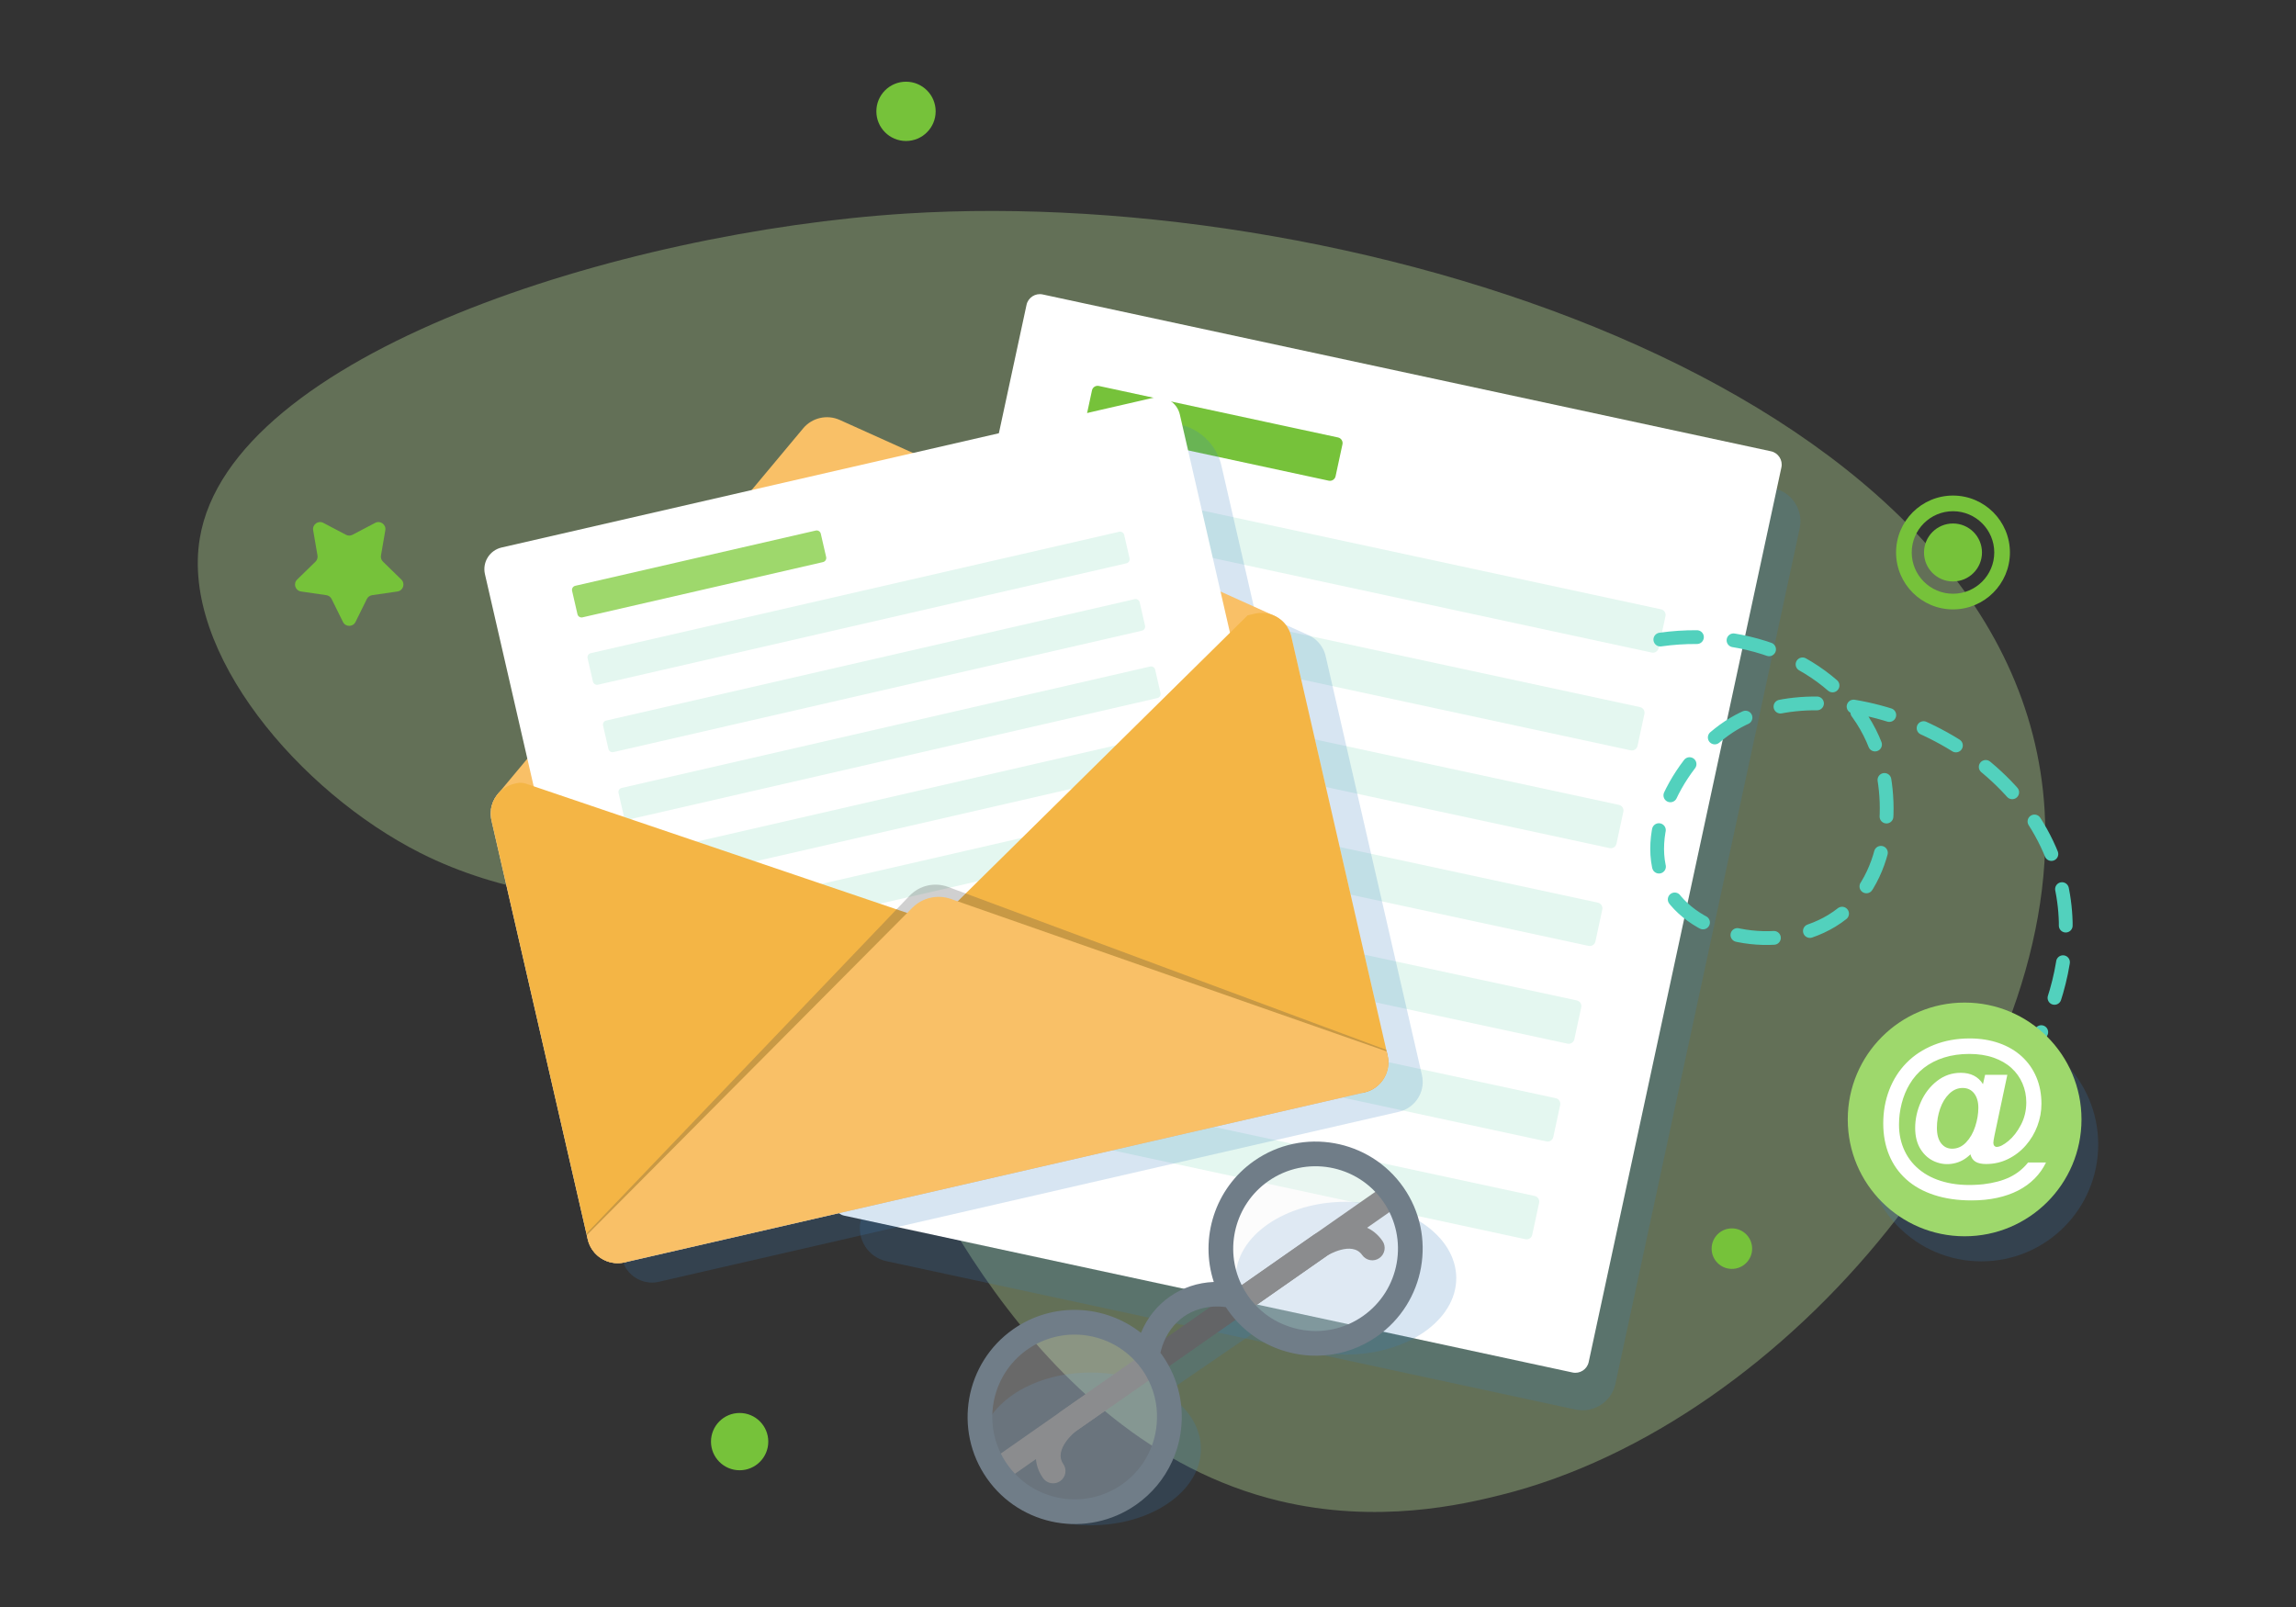 <?xml version="1.0" encoding="iso-8859-1"?>
<!-- Generator: Adobe Illustrator 16.0.0, SVG Export Plug-In . SVG Version: 6.00 Build 0)  -->
<!DOCTYPE svg PUBLIC "-//W3C//DTD SVG 1.1//EN" "http://www.w3.org/Graphics/SVG/1.1/DTD/svg11.dtd">
<svg version="1.1" id="Layer_1" xmlns="http://www.w3.org/2000/svg" xmlns:xlink="http://www.w3.org/1999/xlink" x="0px" y="0px"
	 width="500px" height="350px" viewBox="0 0 500 350" style="enable-background:new 0 0 500 350;" xml:space="preserve">
<rect x="0" y="0" width="500" height="350" fill="#333333" stroke="none"/>
<g>
	<path style="opacity:0.34;fill:#C1E59E;" d="M197.317,46.511c-61.978,3.905-147.115,30.517-153.808,70.726
		c-4.145,24.896,21.744,55.261,48.045,68.545c36.045,18.205,73.586,4.693,92.938,31.822c3.984,5.585,2.835,6.777,7.828,19.074
		c4.961,12.219,31.224,76.895,86.117,90.183c21.537,5.214,40.26,0.769,48.364-1.249c63.179-15.729,122.052-88.45,118.453-149.146
		C439.893,86.003,296.831,40.241,197.317,46.511z"/>
	<path style="opacity:0.2;fill:#3A7EC1;" d="M386.319,106.367L236.226,74.04c-3.931-0.847-7.839,1.677-8.686,5.607l-40.133,186.342
		c-0.847,3.932,1.677,7.84,5.607,8.687l150.094,32.326c3.93,0.847,7.839-1.677,8.686-5.607l40.133-186.342
		C392.773,111.122,390.25,107.213,386.319,106.367z"/>
	<g>
		<path style="fill:#FFFFFF;" d="M342.458,298.924l-158.612-34.16c-1.588-0.342-2.607-1.922-2.266-3.51l41.968-194.86
			c0.342-1.588,1.921-2.607,3.51-2.266L385.67,98.289c1.588,0.342,2.607,1.921,2.266,3.51l-41.968,194.859
			C345.625,298.246,344.046,299.267,342.458,298.924z"/>
		<path style="fill:#76C23A;" d="M289.359,104.692l-52.098-11.221c-0.673-0.145-1.104-0.813-0.959-1.486l1.5-6.968
			c0.145-0.673,0.814-1.104,1.487-0.96l52.099,11.221c0.672,0.145,1.104,0.813,0.959,1.486l-1.5,6.969
			C290.701,104.405,290.032,104.838,289.359,104.692z"/>
		<path style="fill:#E4F7F0;" d="M359.705,142.126l-127.03-27.359c-0.672-0.145-1.104-0.813-0.959-1.486l1.5-6.968
			c0.145-0.673,0.814-1.105,1.487-0.96l127.03,27.358c0.673,0.146,1.104,0.814,0.96,1.487l-1.501,6.968
			C361.047,141.839,360.377,142.271,359.705,142.126z"/>
		<path style="fill:#E4F7F0;" d="M355.118,163.421l-127.029-27.359c-0.673-0.145-1.105-0.813-0.96-1.486l1.5-6.968
			c0.145-0.673,0.814-1.105,1.487-0.96l127.03,27.358c0.672,0.145,1.104,0.813,0.959,1.486l-1.5,6.969
			C356.46,163.134,355.791,163.565,355.118,163.421z"/>
		<path style="fill:#E4F7F0;" d="M350.532,184.716l-127.03-27.359c-0.673-0.145-1.104-0.813-0.96-1.486l1.501-6.969
			c0.145-0.673,0.814-1.104,1.486-0.959l127.03,27.358c0.673,0.145,1.104,0.813,0.96,1.486l-1.501,6.969
			C351.874,184.429,351.205,184.86,350.532,184.716z"/>
		<path style="fill:#E4F7F0;" d="M345.945,206.011l-127.029-27.359c-0.673-0.145-1.104-0.813-0.959-1.486l1.5-6.969
			c0.145-0.673,0.814-1.104,1.487-0.96l127.03,27.359c0.673,0.145,1.104,0.813,0.959,1.486l-1.5,6.969
			C347.287,205.724,346.618,206.155,345.945,206.011z"/>
		<path style="fill:#E4F7F0;" d="M341.359,227.306l-92.147-19.847c-0.673-0.145-1.104-0.814-0.96-1.486l1.501-6.969
			c0.145-0.673,0.813-1.104,1.486-0.96l92.147,19.847c0.673,0.145,1.104,0.813,0.96,1.486l-1.501,6.968
			C342.701,227.019,342.032,227.45,341.359,227.306z"/>
		<path style="fill:#E4F7F0;" d="M336.773,248.6l-127.03-27.358c-0.672-0.146-1.104-0.814-0.959-1.487l1.5-6.968
			c0.145-0.673,0.814-1.104,1.487-0.959l127.03,27.358c0.673,0.145,1.104,0.813,0.96,1.486l-1.501,6.968
			C338.115,248.313,337.445,248.745,336.773,248.6z"/>
		<path style="fill:#E4F7F0;" d="M332.187,269.895l-127.029-27.358c-0.673-0.146-1.105-0.814-0.96-1.487l1.501-6.968
			c0.145-0.673,0.814-1.104,1.486-0.96l127.03,27.359c0.673,0.145,1.104,0.813,0.959,1.486l-1.501,6.968
			C333.528,269.607,332.859,270.039,332.187,269.895z"/>
	</g>
	<path style="opacity:0.2;fill:#3A7EC1;" d="M309.815,235.486c0-0.008,0.001-0.019,0.001-0.025
		c-0.003-0.011-0.001-0.027-0.003-0.038c-0.002-0.077-0.004-0.16-0.011-0.237c-0.008-0.081-0.01-0.164-0.022-0.245
		c-0.002-0.032-0.004-0.065-0.008-0.104c-0.005-0.021-0.004-0.043-0.009-0.064c-0.007-0.055-0.014-0.108-0.024-0.156
		c-0.007-0.054-0.014-0.108-0.026-0.16c-0.021-0.117-0.042-0.229-0.066-0.341l-0.066-0.286l0,0l-0.032-0.142l-20.859-90.781
		c-0.025-0.111-0.057-0.226-0.088-0.336c-0.019-0.079-0.043-0.162-0.071-0.239c-0.027-0.094-0.06-0.187-0.098-0.278
		c-0.028-0.076-0.058-0.153-0.092-0.229c-0.028-0.076-0.062-0.146-0.096-0.223c-0.044-0.095-0.087-0.186-0.137-0.279
		c-0.099-0.189-0.203-0.377-0.322-0.555c-0.001-0.006-0.007-0.01-0.009-0.015c-0.075-0.111-0.15-0.222-0.23-0.325
		c-0.284-0.391-0.61-0.744-0.971-1.057c-0.085-0.075-0.174-0.149-0.269-0.223c-0.205-0.164-0.416-0.311-0.636-0.443
		c-0.072-0.044-0.144-0.089-0.219-0.127c-0.096-0.056-0.192-0.111-0.298-0.16c-0.013-0.008-0.031-0.016-0.05-0.022l-0.397-0.181
		c0,0-0.001-0.006-0.005,0.001l-11.443-5.157l-7.26-31.6c-1.482-6.451-7.914-10.479-14.365-8.997l-45.331,10.416l-15.948-7.188
		c-2.774-1.254-6.045-0.503-7.995,1.837l-11.211,13.429l-47.48,10.909c-6.451,1.483-10.479,7.914-8.997,14.365l7.635,33.229
		l-6.273,7.514l-0.278,0.336c-0.013,0.015-0.027,0.028-0.035,0.042c-0.724,0.939-1.194,2.065-1.342,3.263
		c-0.093,0.755-0.059,1.537,0.121,2.319l20.958,91.208c0.039,0.17,0.082,0.332,0.135,0.492c0.011,0.038,0.024,0.074,0.036,0.111
		c0.009,0.027,0.018,0.057,0.027,0.085c0.005,0.016,0.009,0.031,0.015,0.047c0,0.001,0,0.001,0.001,0.003
		c0.006,0.016,0.013,0.029,0.019,0.045c0.033,0.097,0.071,0.195,0.108,0.29c0.009,0.015,0.014,0.036,0.022,0.051
		c0.017,0.036,0.034,0.071,0.05,0.107c0.017,0.039,0.035,0.077,0.053,0.116c0.009,0.02,0.018,0.04,0.028,0.061
		c0.009,0.018,0.017,0.035,0.026,0.053c0.049,0.102,0.103,0.202,0.157,0.303c0.012,0.021,0.024,0.039,0.036,0.061
		c0.024,0.042,0.049,0.082,0.074,0.123c0.026,0.045,0.052,0.092,0.08,0.134c0.068,0.102,0.137,0.208,0.204,0.305
		c0.002,0.004,0.005,0.006,0.008,0.01c0.048,0.068,0.102,0.13,0.152,0.195c0.022,0.028,0.041,0.06,0.063,0.088
		c0.064,0.086,0.139,0.168,0.208,0.253c0.012,0.012,0.023,0.024,0.035,0.036c0.015,0.018,0.032,0.034,0.048,0.051
		c0.045,0.049,0.088,0.098,0.138,0.146c0.02,0.02,0.042,0.035,0.062,0.055c0.083,0.084,0.167,0.168,0.256,0.247
		c0.019,0.017,0.034,0.036,0.053,0.053c0.088,0.079,0.18,0.151,0.273,0.224c0.045,0.036,0.091,0.072,0.137,0.107
		c0.067,0.05,0.134,0.101,0.2,0.146c0.027,0.02,0.058,0.033,0.085,0.052c0.128,0.087,0.259,0.168,0.393,0.245
		c0.042,0.024,0.084,0.049,0.127,0.072c0.054,0.03,0.107,0.062,0.162,0.09c0.218,0.111,0.44,0.214,0.669,0.301
		c0.039,0.016,0.078,0.026,0.117,0.041c0.057,0.021,0.112,0.043,0.169,0.061c0.09,0.029,0.181,0.059,0.271,0.088
		c0.01,0.003,0.021,0.004,0.032,0.006c0.044,0.013,0.09,0.021,0.135,0.031c0.088,0.022,0.176,0.042,0.265,0.061
		c0.172,0.037,0.346,0.066,0.521,0.089c0.052,0.008,0.101,0.021,0.152,0.027c0.053,0.005,0.11,0.009,0.166,0.014
		c0.028,0.002,0.057,0.005,0.085,0.007c0.005,0,0.01,0.001,0.015,0.002c0.142,0.012,0.281,0.013,0.421,0.014
		c0.039,0.002,0.073,0.006,0.112,0.002c0.018,0,0.036-0.002,0.054-0.002c0.026-0.001,0.053-0.003,0.08-0.004
		c0.086-0.002,0.171-0.002,0.257-0.012c0.006,0,0.013-0.001,0.02-0.001c0.021-0.002,0.043-0.004,0.065-0.006
		c0.025-0.003,0.048-0.004,0.074-0.007c0.052-0.003,0.103-0.011,0.153-0.017c0.023-0.003,0.046-0.004,0.07-0.008
		c0.018-0.002,0.036-0.003,0.054-0.006c0.08-0.013,0.166-0.026,0.247-0.04c0.117-0.021,0.235-0.043,0.351-0.069l161.14-37.024
		c0.116-0.027,0.23-0.06,0.346-0.092c0.078-0.023,0.162-0.048,0.24-0.071c0.026-0.006,0.046-0.017,0.067-0.021
		c0.035-0.015,0.076-0.029,0.112-0.043c0.021-0.005,0.041-0.015,0.063-0.021c0.046-0.016,0.087-0.031,0.128-0.046
		c0.004-0.007,0.01-0.007,0.02-0.01c0.051-0.023,0.106-0.047,0.157-0.069c0.041-0.016,0.088-0.031,0.127-0.052
		c0.008-0.004,0.016-0.007,0.023-0.012c0.002,0,0.003-0.001,0.004-0.002c0.057-0.027,0.112-0.055,0.168-0.081
		c0.125-0.062,0.25-0.124,0.372-0.197c0.005-0.002,0.008-0.005,0.013-0.007c0.029-0.017,0.058-0.035,0.087-0.053
		c0.036-0.022,0.075-0.043,0.11-0.066c0.02-0.01,0.044-0.026,0.064-0.037c0.02-0.01,0.033-0.023,0.053-0.034
		c0.03-0.019,0.055-0.045,0.084-0.064c0.257-0.174,0.502-0.358,0.729-0.563c0.005-0.006,0.013-0.01,0.018-0.015
		c0.038-0.03,0.074-0.067,0.11-0.104c0.038-0.03,0.069-0.061,0.101-0.095c0.041-0.037,0.082-0.08,0.122-0.123
		c0.017-0.016,0.034-0.036,0.052-0.057c0.018-0.019,0.035-0.038,0.052-0.057c0.063-0.068,0.124-0.138,0.186-0.203
		c0.008-0.014,0.016-0.026,0.025-0.034c0.039-0.046,0.075-0.097,0.113-0.146c0.035-0.043,0.069-0.087,0.103-0.131
		c0.013-0.017,0.025-0.031,0.037-0.048c0.009-0.014,0.022-0.028,0.03-0.041c0.033-0.047,0.067-0.094,0.096-0.139
		c0.031-0.035,0.056-0.074,0.08-0.112c0.021-0.034,0.041-0.065,0.06-0.097c0.021-0.034,0.042-0.068,0.063-0.103
		c0.043-0.068,0.086-0.137,0.124-0.208c0.039-0.069,0.078-0.145,0.116-0.22c0.021-0.041,0.042-0.083,0.063-0.125
		c0.057-0.114,0.109-0.229,0.163-0.346c0.016-0.05,0.037-0.1,0.057-0.151c0.013-0.032,0.023-0.065,0.036-0.098
		c0.029-0.078,0.06-0.157,0.085-0.237c0.021-0.049,0.032-0.102,0.049-0.15c0.015-0.054,0.032-0.102,0.048-0.155
		c0.015-0.054,0.029-0.112,0.041-0.16c0.042-0.154,0.071-0.316,0.103-0.474c-0.003-0.011,0.004-0.029,0.006-0.046
		c0.005-0.051,0.015-0.104,0.023-0.161c0.01-0.058,0.018-0.121,0.025-0.184c0.004-0.007,0.002-0.012,0.002-0.018
		c0.007-0.051,0.009-0.104,0.013-0.155c0.005-0.048,0.01-0.096,0.013-0.144c0.002-0.023,0.004-0.047,0.006-0.069
		c0.003-0.013,0.005-0.029,0.003-0.04c0.001-0.066,0.006-0.141,0.007-0.213c0.001-0.039,0.004-0.078,0-0.117
		c0.004-0.021,0-0.044-0.002-0.065C309.813,235.537,309.815,235.512,309.815,235.486z"/>
	<g>
		<path style="fill:#DFE5EA;" d="M281.223,138.687l20.957,91.209c0.025,0.11,0.046,0.223,0.066,0.341
			c0.013,0.053,0.02,0.106,0.026,0.16c0.011,0.048,0.018,0.102,0.024,0.156c0.005,0.021,0.005,0.043,0.01,0.063
			c0.003,0.039,0.005,0.072,0.007,0.104c0.013,0.081,0.016,0.163,0.023,0.245c0.006,0.076,0.009,0.159,0.01,0.237
			c0.003,0.038,0.001,0.077-0.001,0.117c0.006,0.026,0.008,0.06,0.003,0.088c0.004,0.038,0.002,0.078-0.001,0.117
			c0,0.072-0.005,0.146-0.007,0.213c0.003,0.011,0.001,0.027-0.002,0.039c-0.01,0.125-0.015,0.248-0.031,0.369
			c0.001,0.006,0.002,0.011-0.002,0.017c-0.008,0.063-0.016,0.126-0.024,0.184c-0.009,0.059-0.02,0.11-0.024,0.162
			c-0.002,0.017-0.009,0.035-0.006,0.046c-0.031,0.157-0.06,0.319-0.103,0.474c-0.012,0.048-0.025,0.106-0.041,0.16
			c-0.016,0.053-0.032,0.102-0.048,0.155c-0.017,0.049-0.026,0.101-0.049,0.15c-0.032,0.102-0.07,0.205-0.108,0.303
			c-0.023,0.067-0.05,0.123-0.069,0.183c-0.063,0.138-0.121,0.273-0.19,0.406c-0.049,0.1-0.1,0.194-0.151,0.285
			c-0.051,0.095-0.107,0.186-0.165,0.276c-0.022,0.045-0.053,0.085-0.081,0.13c-0.024,0.039-0.049,0.078-0.08,0.113
			c-0.028,0.045-0.062,0.092-0.096,0.139c-0.008,0.013-0.021,0.027-0.029,0.04c-0.08,0.112-0.166,0.222-0.254,0.325
			c-0.01,0.008-0.018,0.021-0.025,0.034c-0.071,0.077-0.142,0.16-0.218,0.238c-0.027,0.029-0.049,0.057-0.071,0.078
			c-0.04,0.043-0.08,0.085-0.122,0.123c-0.031,0.034-0.063,0.064-0.101,0.095c-0.036,0.036-0.072,0.072-0.109,0.104
			c-0.257,0.237-0.536,0.451-0.832,0.642c-0.02,0.01-0.033,0.024-0.054,0.034c-0.02,0.011-0.043,0.027-0.063,0.037
			c-0.067,0.043-0.136,0.087-0.21,0.126c-0.123,0.073-0.247,0.135-0.372,0.197c-0.064,0.031-0.13,0.063-0.194,0.095
			c-0.041,0.021-0.087,0.036-0.128,0.051c-0.051,0.023-0.106,0.047-0.156,0.07c-0.011,0.002-0.016,0.003-0.02,0.01
			c-0.042,0.015-0.083,0.03-0.129,0.046c-0.021,0.005-0.041,0.016-0.063,0.021c-0.035,0.014-0.076,0.028-0.112,0.042
			c-0.021,0.005-0.041,0.015-0.067,0.021c-0.078,0.023-0.161,0.048-0.24,0.071c-0.114,0.032-0.229,0.064-0.346,0.091l-161.14,37.025
			c-0.116,0.026-0.233,0.048-0.351,0.069c-0.081,0.013-0.166,0.027-0.247,0.04c-0.091,0.016-0.184,0.025-0.277,0.03
			c-0.054,0.007-0.108,0.014-0.158,0.014c-0.13,0.014-0.263,0.017-0.391,0.018c-0.038,0.004-0.073,0-0.112-0.002
			c-0.14-0.001-0.279-0.002-0.42-0.015c-0.085-0.008-0.165-0.013-0.244-0.021c-0.382-0.04-0.761-0.115-1.128-0.214
			c-0.09-0.029-0.18-0.059-0.271-0.088c-0.102-0.032-0.205-0.069-0.303-0.108c-0.604-0.233-1.167-0.55-1.68-0.943
			c-0.121-0.089-0.237-0.185-0.35-0.287c-0.383-0.335-0.725-0.712-1.022-1.134c-0.066-0.096-0.136-0.202-0.204-0.303
			c-0.068-0.102-0.126-0.211-0.19-0.318c-0.058-0.109-0.117-0.218-0.169-0.328c-0.052-0.105-0.098-0.206-0.145-0.313
			c-0.008-0.014-0.014-0.035-0.022-0.05c-0.04-0.102-0.082-0.21-0.116-0.313c-0.006-0.004-0.009-0.015-0.012-0.025
			c-0.029-0.082-0.053-0.16-0.078-0.244c-0.054-0.159-0.097-0.322-0.135-0.491l-20.957-91.209c-0.18-0.781-0.215-1.563-0.122-2.319
			c0.148-1.196,0.618-2.322,1.342-3.263c0.008-0.013,0.021-0.026,0.035-0.041l0.279-0.336c0.888-1,2.086-1.743,3.492-2.065
			l161.139-37.025c0.158-0.036,0.313-0.066,0.471-0.086c0.024-0.011,0.058-0.013,0.085-0.014c0.15-0.023,0.308-0.043,0.455-0.055
			c0.033-0.002,0.071-0.005,0.104-0.007c0.132-0.008,0.265-0.011,0.394-0.007c0.033-0.002,0.065-0.004,0.1-0.001
			c0.162,0.002,0.319,0.01,0.479,0.023c0.147,0.011,0.302,0.031,0.446,0.054c0.207,0.03,0.413,0.077,0.614,0.131
			c0.111,0.024,0.224,0.055,0.332,0.091c0.191,0.056,0.38,0.124,0.56,0.205c0.004-0.007,0.005-0.001,0.005-0.001l0.397,0.181
			c0.019,0.007,0.037,0.015,0.05,0.022c0.105,0.048,0.202,0.104,0.298,0.159c0.076,0.039,0.147,0.083,0.219,0.128
			c0.22,0.133,0.432,0.279,0.637,0.444c0.094,0.072,0.184,0.146,0.268,0.222c0.36,0.312,0.687,0.665,0.971,1.056
			c0.08,0.104,0.155,0.215,0.231,0.326c0.001,0.005,0.007,0.009,0.009,0.015c0.118,0.178,0.223,0.365,0.322,0.554
			c0.049,0.095,0.092,0.185,0.136,0.28c0.034,0.076,0.067,0.146,0.097,0.223c0.033,0.076,0.063,0.152,0.091,0.229
			c0.038,0.092,0.07,0.185,0.098,0.278c0.028,0.077,0.053,0.16,0.071,0.239C281.165,138.46,281.196,138.575,281.223,138.687z"/>
		<path style="fill:#F9C067;" d="M280.319,136.547l-173.409,39.844c0.148-1.196,0.618-2.322,1.342-3.263
			c0.008-0.013,0.021-0.026,0.035-0.041l0.279-0.336l66.327-79.445c1.949-2.34,5.22-3.091,7.994-1.837l94.348,42.526
			c0.004-0.007,0.005-0.001,0.005-0.001l0.397,0.181c0.019,0.007,0.037,0.015,0.05,0.022c0.105,0.048,0.202,0.104,0.298,0.159
			c0.076,0.039,0.147,0.083,0.219,0.128c0.22,0.133,0.432,0.279,0.637,0.444c0.094,0.072,0.184,0.146,0.268,0.222
			c0.36,0.312,0.687,0.665,0.971,1.056c0.08,0.104,0.155,0.215,0.231,0.326C280.312,136.537,280.317,136.541,280.319,136.547z"/>
		<path style="fill:#FFFFFF;" d="M290.081,234.546l-151.328,34.771l-33.148-144.269c-0.599-2.606,1.029-5.205,3.635-5.805
			l141.888-32.602c2.606-0.599,5.205,1.029,5.805,3.636L290.081,234.546z"/>
		<path style="fill:#E4F7F0;" d="M245.296,122.69l-115.075,26.44c-0.491,0.112-0.984-0.196-1.098-0.688l-1.168-5.084
			c-0.113-0.491,0.196-0.984,0.688-1.098l115.074-26.44c0.491-0.113,0.985,0.196,1.098,0.687l1.168,5.085
			C246.097,122.083,245.787,122.577,245.296,122.69z"/>
		<path style="fill:#E4F7F0;" d="M248.668,137.364l-115.075,26.44c-0.491,0.113-0.985-0.196-1.097-0.687l-1.168-5.085
			c-0.113-0.49,0.197-0.984,0.688-1.097l115.075-26.441c0.491-0.112,0.984,0.196,1.098,0.688l1.168,5.084
			C249.469,136.758,249.159,137.252,248.668,137.364z"/>
		<path style="fill:#E4F7F0;" d="M252.04,152.038l-115.075,26.441c-0.491,0.112-0.984-0.196-1.097-0.688l-1.168-5.084
			c-0.113-0.491,0.196-0.984,0.687-1.098l115.075-26.44c0.49-0.113,0.984,0.196,1.097,0.688l1.169,5.084
			C252.84,151.432,252.531,151.926,252.04,152.038z"/>
		<path style="fill:#E4F7F0;" d="M255.412,166.713l-115.075,26.441c-0.491,0.112-0.985-0.197-1.098-0.688l-1.168-5.084
			c-0.113-0.491,0.196-0.985,0.688-1.098l115.074-26.441c0.491-0.112,0.985,0.197,1.098,0.688l1.168,5.084
			C256.212,166.106,255.902,166.601,255.412,166.713z"/>
		<path style="fill:#E4F7F0;" d="M258.783,181.388l-115.075,26.44c-0.491,0.112-0.984-0.196-1.097-0.688l-1.168-5.084
			c-0.113-0.49,0.197-0.984,0.688-1.097l115.075-26.441c0.49-0.113,0.984,0.196,1.098,0.688l1.168,5.084
			C259.584,180.78,259.274,181.274,258.783,181.388z"/>
		<path style="fill:#F4B545;" d="M205.17,206.749l0.001,0.005c-0.191,0.333-0.434,0.656-0.729,0.946l-68.07,67.162l-0.359,0.083
			c-0.66,0.151-1.316,0.202-1.956,0.154c-0.091-0.007-0.181-0.014-0.267-0.022c-1.124-0.119-2.19-0.525-3.099-1.162
			c-0.086-0.059-0.172-0.122-0.261-0.19c-0.255-0.191-0.495-0.409-0.72-0.642c-0.079-0.076-0.147-0.155-0.221-0.232
			c-0.069-0.085-0.144-0.167-0.208-0.253c-0.609-0.761-1.061-1.664-1.294-2.679l-20.957-91.209c-0.18-0.781-0.215-1.563-0.122-2.319
			c0.148-1.196,0.618-2.322,1.342-3.263c0.008-0.013,0.021-0.026,0.035-0.041l0.279-0.336c0.888-1,2.086-1.743,3.492-2.065
			l0.464-0.106c0.671-0.154,1.371-0.119,2.023,0.102l6.954,2.357l73.3,24.862l2.757,0.936l5.26,1.784
			c0.392,0.132,0.751,0.316,1.068,0.533l0.001,0.005C205.679,202.398,206.243,204.855,205.17,206.749z"/>
		<path style="fill:#F4B545;" d="M281.223,138.687l20.957,91.209c0.025,0.11,0.046,0.223,0.066,0.341
			c0.013,0.053,0.02,0.106,0.026,0.16c0.011,0.048,0.018,0.102,0.024,0.156c0.005,0.021,0.005,0.043,0.01,0.063
			c0.003,0.039,0.005,0.072,0.007,0.104c0.013,0.081,0.016,0.163,0.023,0.245c0.006,0.076,0.009,0.159,0.01,0.237
			c0.002,0.011,0,0.027,0.003,0.038c0,0.022,0.001,0.05-0.004,0.079c0.006,0.026,0.008,0.06,0.003,0.088
			c0.004,0.038,0.002,0.078-0.001,0.117c0,0.072-0.001,0.14-0.007,0.213c0.003,0.011,0.001,0.027-0.002,0.039
			c-0.005,0.124-0.015,0.248-0.031,0.369c0.001,0.006,0.002,0.011-0.002,0.017c-0.008,0.063-0.012,0.12-0.024,0.184
			c-0.005,0.052-0.016,0.104-0.024,0.162c-0.003,0.012-0.004,0.028-0.006,0.046c-0.031,0.157-0.06,0.319-0.103,0.474
			c-0.012,0.048-0.025,0.106-0.041,0.16c-0.016,0.053-0.032,0.102-0.048,0.155c-0.017,0.049-0.026,0.101-0.049,0.15
			c-0.032,0.102-0.07,0.205-0.108,0.303c-0.023,0.067-0.05,0.123-0.069,0.183c-0.063,0.143-0.126,0.274-0.19,0.406
			c-0.049,0.1-0.1,0.194-0.151,0.285c-0.051,0.095-0.107,0.186-0.165,0.276c-0.022,0.045-0.053,0.085-0.081,0.13
			c-0.024,0.039-0.049,0.078-0.08,0.113c-0.028,0.045-0.062,0.092-0.096,0.139c-0.008,0.013-0.021,0.027-0.029,0.04
			c-0.08,0.112-0.166,0.222-0.254,0.325c-0.01,0.008-0.018,0.021-0.025,0.034c-0.071,0.077-0.142,0.16-0.218,0.238
			c-0.027,0.029-0.049,0.057-0.071,0.078c-0.04,0.043-0.08,0.085-0.122,0.123c-0.031,0.034-0.063,0.064-0.101,0.095
			c-0.036,0.036-0.072,0.072-0.109,0.104c-0.257,0.237-0.536,0.451-0.832,0.642c-0.02,0.01-0.038,0.025-0.054,0.034
			c-0.02,0.011-0.043,0.027-0.063,0.037c-0.067,0.043-0.136,0.087-0.21,0.126c-0.123,0.073-0.247,0.135-0.372,0.197
			c-0.064,0.031-0.13,0.063-0.194,0.095c-0.041,0.021-0.087,0.036-0.128,0.051c-0.051,0.023-0.106,0.047-0.156,0.07l-0.016,0.003
			c-0.047,0.017-0.092,0.038-0.133,0.053c-0.021,0.005-0.041,0.016-0.063,0.021c-0.035,0.014-0.071,0.027-0.112,0.042
			c-0.021,0.005-0.041,0.015-0.067,0.021c-0.078,0.023-0.161,0.048-0.24,0.071c-0.114,0.032-0.229,0.064-0.346,0.091l-0.359,0.082
			l-90.56-30.714c-0.392-0.132-0.751-0.316-1.063-0.534l-0.001-0.005c-1.798-1.239-2.36-3.686-1.285-5.591l-0.001-0.005
			c0.185-0.332,0.428-0.655,0.723-0.945l3.949-3.9l2.072-2.045l55.102-54.364l5.977-5.896l1.49-0.343
			c0.158-0.036,0.313-0.066,0.471-0.086c0.024-0.011,0.058-0.013,0.085-0.014c0.15-0.023,0.308-0.043,0.455-0.055
			c0.033-0.002,0.071-0.005,0.104-0.007c0.132-0.008,0.265-0.011,0.394-0.007c0.033-0.002,0.065-0.004,0.1-0.001
			c0.162,0.002,0.319,0.01,0.479,0.023c0.147,0.011,0.302,0.031,0.446,0.054c0.207,0.03,0.413,0.077,0.614,0.131
			c0.111,0.024,0.224,0.055,0.332,0.091c0.191,0.056,0.38,0.124,0.56,0.205c0.004-0.007,0.005-0.001,0.005-0.001l0.397,0.181
			c0.019,0.007,0.037,0.015,0.05,0.022c0.105,0.048,0.202,0.104,0.298,0.159c0.076,0.039,0.147,0.083,0.219,0.128
			c0.22,0.133,0.432,0.279,0.637,0.444c0.094,0.072,0.184,0.146,0.268,0.222c0.36,0.312,0.687,0.665,0.971,1.056
			c0.08,0.104,0.155,0.215,0.231,0.326c0.001,0.005,0.007,0.009,0.009,0.015c0.118,0.178,0.223,0.365,0.322,0.554
			c0.049,0.095,0.092,0.185,0.136,0.28c0.034,0.076,0.067,0.146,0.097,0.223c0.033,0.076,0.063,0.152,0.091,0.229
			c0.038,0.092,0.07,0.185,0.098,0.278c0.028,0.077,0.053,0.16,0.071,0.239C281.165,138.46,281.196,138.575,281.223,138.687z"/>
		<path style="opacity:0.25;fill:#474747;" d="M301.896,228.66l0.218,0.949c0.864,3.761-1.356,7.482-4.96,8.311l-161.14,37.025
			c-3.604,0.828-7.226-1.551-8.09-5.313l-0.218-0.948l70.352-73.574c2.184-2.284,5.46-3.037,8.422-1.936L301.896,228.66z"/>
		<path style="fill:#F9C067;" d="M301.971,228.986l0.209,0.909c0.827,3.604-1.423,7.196-5.026,8.024l-161.14,37.025
			c-3.604,0.828-7.197-1.423-8.024-5.026l-0.209-0.908l70.878-71.285c2.201-2.213,5.477-2.966,8.422-1.935L301.971,228.986z"/>
		<path style="fill:#9ED86C;" d="M179.224,122.422l-52.374,12.034c-0.491,0.113-0.985-0.196-1.098-0.688l-1.168-5.084
			c-0.112-0.49,0.197-0.984,0.688-1.097l52.374-12.034c0.491-0.113,0.984,0.196,1.098,0.688l1.168,5.084
			C180.024,121.815,179.715,122.31,179.224,122.422z"/>
	</g>
	<path style="opacity:0.2;fill:#3A7EC1;" d="M293.112,261.743c-13.268,0-24.022,7.448-24.022,16.638
		c0,2.335,0.697,4.556,1.951,6.572l-22.928,15.685c-3.198-1.091-6.795-1.707-10.603-1.707c-13.267,0-24.022,7.449-24.022,16.637
		c0,9.189,10.755,16.639,24.022,16.639c13.268,0,24.022-7.449,24.022-16.639c0-4.809-2.95-9.139-7.661-12.176l20.882-14.286
		c4.406,3.614,10.993,5.912,18.358,5.912c13.267,0,24.021-7.448,24.021-16.637C317.134,269.191,306.379,261.743,293.112,261.743z"/>
	<g>
		<path style="fill:#636466;" d="M300.39,274.008c-1.219,0.852-2.897,0.554-3.749-0.664c-2.205-3.156-7.548,0.072-7.602,0.106
			l-69.921,48.868c-1.219,0.852-2.897,0.554-3.749-0.665c-0.852-1.218-0.554-2.896,0.665-3.748l70.055-48.956
			c3.485-2.147,10.901-4.505,14.966,1.311C301.905,271.478,301.607,273.157,300.39,274.008z"/>
		<path style="fill:#636466;" d="M230.882,322.581c1.218-0.851,1.516-2.53,0.665-3.748c-2.206-3.156,2.663-7.063,2.713-7.103
			l69.927-48.86c1.219-0.852,1.516-2.529,0.664-3.748s-2.529-1.517-3.748-0.665l-70.055,48.956
			c-3.214,2.535-7.978,8.688-3.914,14.504C227.985,323.135,229.664,323.433,230.882,322.581z"/>
		<circle style="opacity:0.28;fill:#F2F2F2;" cx="234.034" cy="308.61" r="20.079"/>
		<circle style="opacity:0.28;fill:#F2F2F2;" cx="286.492" cy="271.951" r="20.079"/>
		<path style="fill:#707D88;" d="M273.129,252.826c-8.621,6.024-11.913,16.886-8.802,26.381c-7.06,0.27-13.179,4.547-15.858,11.082
			c-7.848-6.185-19.164-6.838-27.799-0.804c-10.548,7.371-13.121,21.956-5.76,32.488c7.371,10.548,21.941,13.131,32.489,5.761
			c3.501-2.447,6.123-5.682,7.802-9.327c0.417-0.906,0.79-1.845,1.088-2.798c0.335-1.087,0.594-2.188,0.769-3.317
			c0.92-5.766-0.29-11.883-3.898-17.047c-0.145-0.206-0.298-0.426-0.457-0.622c0.133-0.53,0.276-1.046,0.444-1.558
			c0.917-2.635,2.518-4.825,4.65-6.316c2.133-1.49,4.74-2.239,7.529-2.196c0.539,0.019,1.087,0.052,1.627,0.134
			c0.129,0.217,0.272,0.422,0.417,0.628c3.598,5.149,8.926,8.388,14.656,9.507c1.12,0.225,2.243,0.358,3.38,0.419
			c0.997,0.048,2.017,0.035,3.012-0.047c4-0.321,7.938-1.672,11.439-4.119c10.548-7.371,13.131-21.94,5.76-32.488
			C298.256,248.053,283.676,245.456,273.129,252.826z M251.316,313.414c-1.061,3.871-3.442,7.419-7.002,9.906
			c-8.121,5.675-19.316,3.689-24.991-4.431c-5.665-8.105-3.69-19.316,4.431-24.99c7.34-5.13,17.229-3.982,23.242,2.304l0.01,0.014
			c0.621,0.639,1.204,1.348,1.739,2.112c0.308,0.441,0.603,0.894,0.855,1.351c1.688,2.915,2.445,6.131,2.355,9.323
			C251.924,310.492,251.713,311.976,251.316,313.414z M296.772,286.661c-3.56,2.488-7.709,3.505-11.71,3.169
			c-1.486-0.121-2.952-0.433-4.361-0.915c-3.029-1.013-5.788-2.83-7.945-5.416c-0.343-0.396-0.666-0.827-0.974-1.269
			c-0.535-0.765-1-1.556-1.387-2.359c0,0,0,0-0.01-0.014c-3.836-7.808-1.514-17.487,5.827-22.618
			c8.12-5.674,19.326-3.675,24.991,4.431C306.878,269.79,304.894,280.986,296.772,286.661z"/>
	</g>
	
		<path style="fill:none;stroke:#52D1BD;stroke-width:3;stroke-linecap:round;stroke-linejoin:round;stroke-miterlimit:10;stroke-dasharray:8;" d="
		M361.57,139.297c21.503-3.042,40.749,7.201,46.865,23.122c4.353,11.33,3.794,30.063-9.553,38.145
		c-11.848,7.173-29.988,3.663-35.946-7.279c-6.477-11.894,3.42-28.935,14.57-35.617c20.822-12.479,61,2.185,70.369,31.466
		c8.153,25.479-11.18,49.03-12.901,51.063"/>
	<path style="fill:#76C23A;" d="M76.763,116.475l4.936-2.595c1.118-0.588,2.425,0.362,2.211,1.607l-0.943,5.495
		c-0.084,0.494,0.08,0.999,0.438,1.349l3.993,3.893c0.904,0.882,0.405,2.418-0.845,2.6l-5.518,0.802
		c-0.497,0.072-0.926,0.384-1.147,0.834l-2.468,4.999c-0.559,1.133-2.174,1.133-2.733,0l-2.468-4.999
		c-0.222-0.45-0.651-0.762-1.147-0.834l-5.518-0.802c-1.25-0.182-1.75-1.718-0.845-2.6l3.993-3.893
		c0.359-0.35,0.523-0.854,0.438-1.349l-0.942-5.495c-0.213-1.245,1.093-2.195,2.211-1.607l4.936,2.595
		C75.789,116.708,76.319,116.708,76.763,116.475z"/>
	<circle style="fill:#76C23A;" cx="161.07" cy="313.981" r="6.238"/>
	<circle style="fill:#76C23A;" cx="377.152" cy="271.95" r="4.411"/>
	<g>
		<path style="fill:#76C23A;" d="M425.304,132.726c-6.837,0-12.397-5.561-12.397-12.396c0-6.837,5.561-12.398,12.397-12.398
			c6.836,0,12.398,5.562,12.398,12.398C437.702,127.165,432.14,132.726,425.304,132.726z M425.304,111.342
			c-4.955,0-8.986,4.032-8.986,8.987s4.031,8.985,8.986,8.985s8.987-4.03,8.987-8.985S430.259,111.342,425.304,111.342z"/>
		<circle style="fill:#76C23A;" cx="425.304" cy="120.328" r="6.313"/>
	</g>
	<g>
		<circle style="opacity:0.2;fill:#3A7EC1;" cx="431.479" cy="249.269" r="25.45"/>
		<g>
			<circle style="fill:#9ED86C;" cx="427.836" cy="243.807" r="25.45"/>
			<g>
				<path style="fill:#FFFFFF;" d="M431.834,236.129l0.459-2.036l4.843-0.001l-2.786,13.154c-0.172,0.832-0.257,1.382-0.257,1.651
					c0,0.281,0.07,0.501,0.211,0.66c0.141,0.158,0.309,0.238,0.505,0.238c0.66,0,1.514-0.431,2.559-1.294
					c1.046-0.862,1.956-2.036,2.733-3.522c0.776-1.486,1.164-3.109,1.163-4.871c0-1.468-0.278-2.85-0.835-4.146
					c-0.557-1.297-1.361-2.421-2.413-3.375s-2.352-1.699-3.898-2.237c-1.548-0.538-3.3-0.807-5.256-0.807
					c-1.994,0-3.822,0.261-5.485,0.78c-1.663,0.521-3.125,1.267-4.385,2.24c-1.259,0.972-2.311,2.174-3.154,3.604
					c-0.745,1.247-1.314,2.63-1.705,4.146s-0.587,3.063-0.586,4.642c0,2.103,0.419,4.026,1.258,5.769
					c0.838,1.743,2.055,3.204,3.651,4.384c1.596,1.181,3.525,2.018,5.788,2.513c2.263,0.494,4.818,0.595,7.668,0.302
					c2.263-0.27,4.18-0.784,5.751-1.542c1.571-0.759,2.901-1.823,3.989-3.193h3.907c-0.635,1.309-1.464,2.477-2.484,3.504
					c-1.021,1.027-2.217,1.893-3.586,2.597c-1.37,0.703-2.904,1.238-4.604,1.605s-3.553,0.552-5.559,0.552
					c-3.009,0-5.718-0.394-8.127-1.183c-2.409-0.788-4.438-1.925-6.082-3.411c-1.646-1.485-2.89-3.258-3.734-5.318
					c-0.844-2.061-1.267-4.339-1.267-6.834c-0.001-2.604,0.433-5.038,1.301-7.302c0.868-2.262,2.118-4.229,3.751-5.898
					c1.632-1.669,3.625-2.975,5.979-3.918c2.354-0.941,4.949-1.413,7.787-1.414c2.324,0,4.455,0.34,6.394,1.018
					c1.938,0.678,3.599,1.653,4.981,2.925c1.382,1.272,2.437,2.779,3.165,4.522c0.729,1.741,1.093,3.665,1.093,5.769
					c0,1.639-0.293,3.244-0.88,4.816c-0.587,1.571-1.428,2.983-2.521,4.238c-1.095,1.254-2.382,2.244-3.861,2.972
					c-1.479,0.729-3.076,1.092-4.787,1.093c-0.991,0-1.762-0.168-2.312-0.504c-0.551-0.336-0.918-0.872-1.102-1.605
					c-1.064,1.053-2.286,1.716-3.669,1.991c-1.382,0.275-2.722,0.147-4.018-0.385c-1.297-0.531-2.346-1.428-3.146-2.687
					c-0.801-1.26-1.202-2.813-1.203-4.659c0-1.92,0.413-3.811,1.238-5.669c0.825-1.859,1.999-3.382,3.521-4.568
					c1.521-1.187,3.243-1.78,5.164-1.781C429.191,233.653,430.807,234.479,431.834,236.129z M421.801,245.634
					c0,1.468,0.306,2.593,0.918,3.376c0.611,0.782,1.413,1.174,2.403,1.173c1.149,0,2.162-0.459,3.036-1.376
					c0.874-0.918,1.537-2.076,1.99-3.478c0.451-1.399,0.678-2.754,0.677-4.063c0-0.647-0.076-1.231-0.229-1.751
					c-0.153-0.52-0.38-0.976-0.68-1.367c-0.3-0.391-0.66-0.688-1.082-0.89c-0.422-0.201-0.901-0.302-1.44-0.302
					c-1.076,0-2.045,0.419-2.907,1.257s-1.525,1.926-1.99,3.266C422.033,242.817,421.801,244.203,421.801,245.634z"/>
			</g>
		</g>
	</g>
	<circle style="fill:#76C23A;" cx="197.301" cy="24.25" r="6.456"/>
</g>
</svg>
